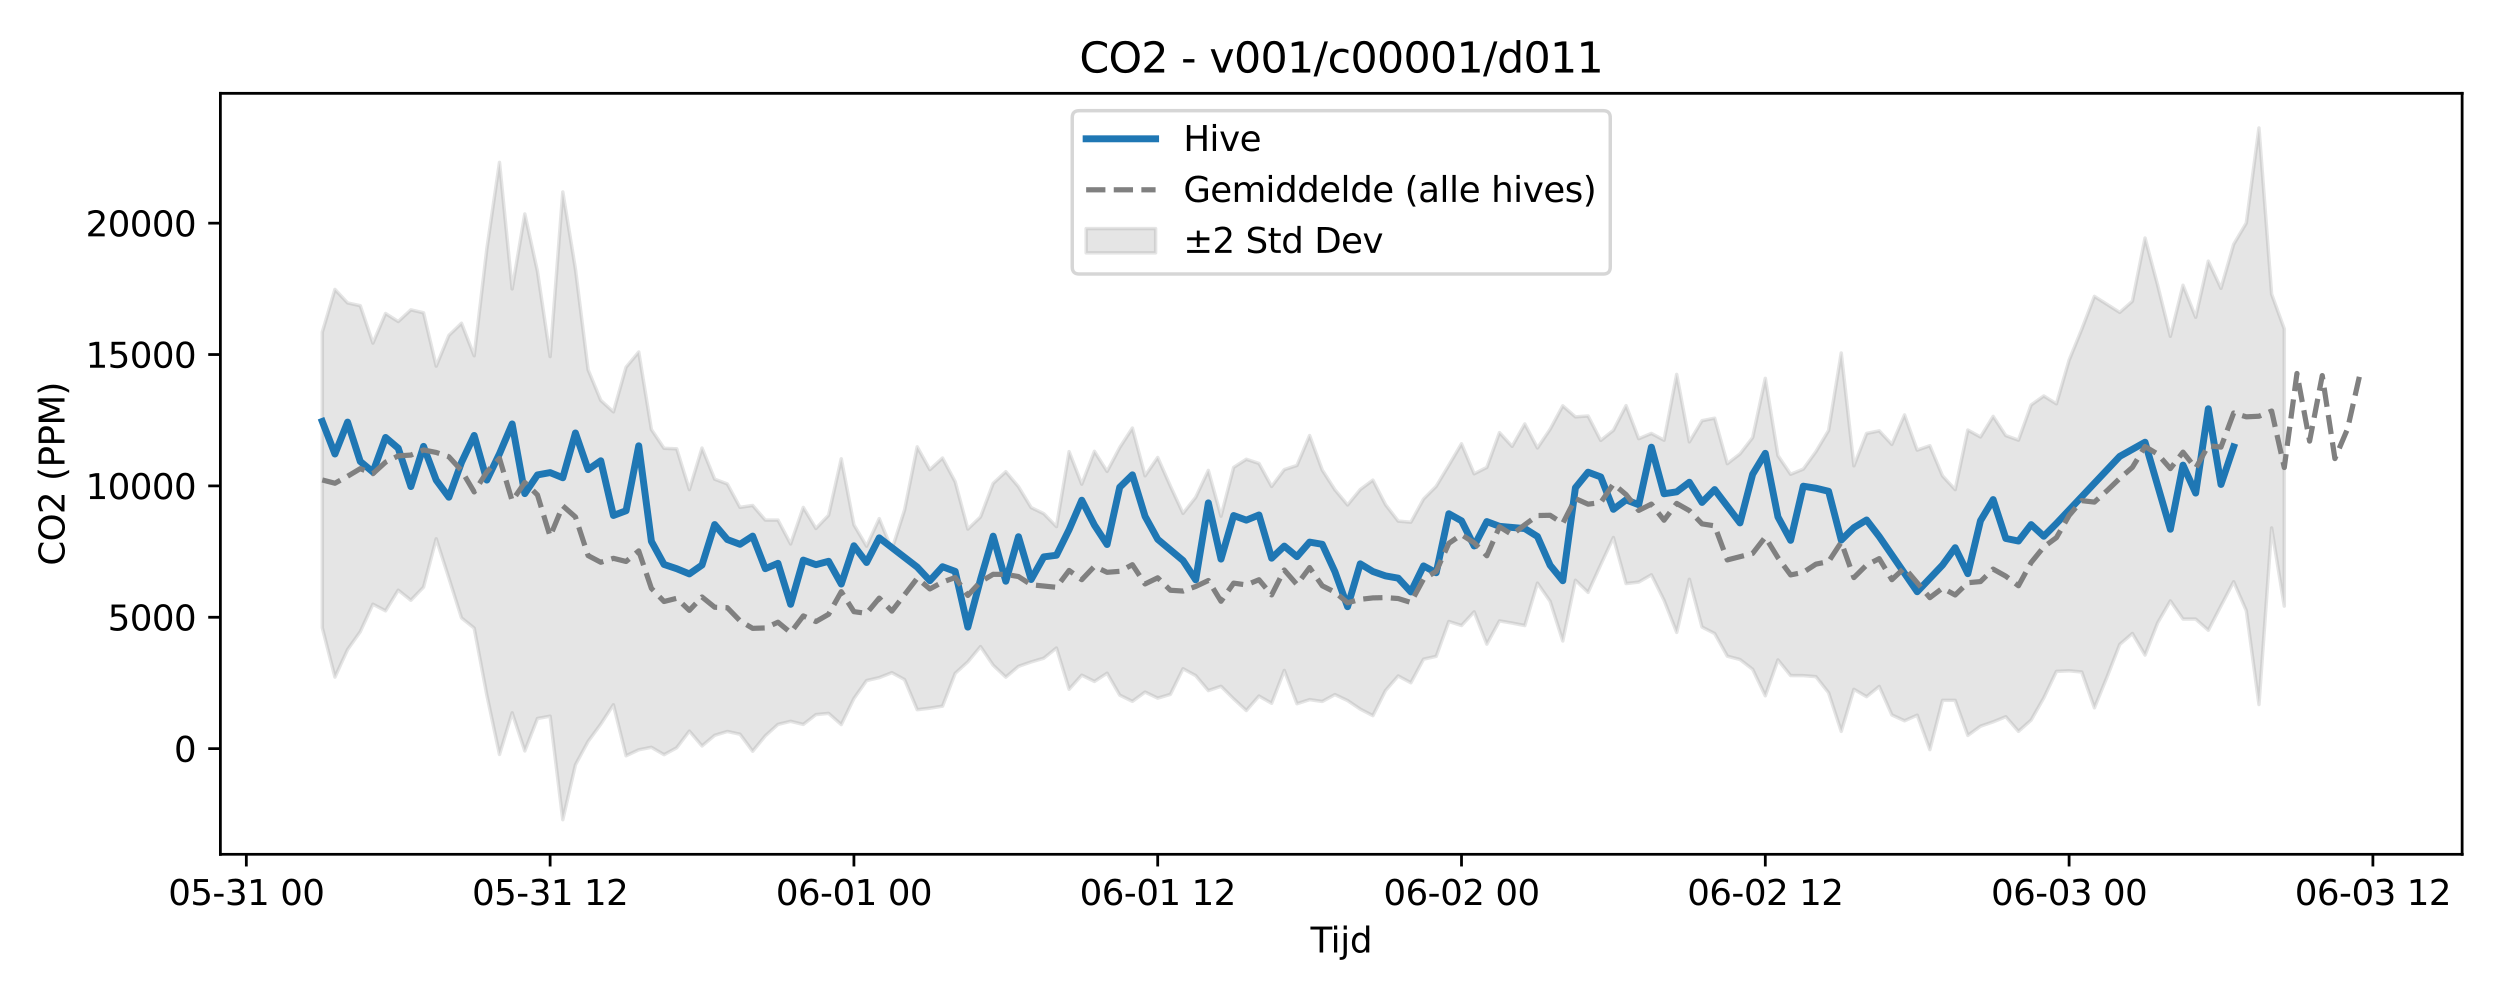 <?xml version="1.0" encoding="utf-8" standalone="no"?>
<!DOCTYPE svg PUBLIC "-//W3C//DTD SVG 1.1//EN"
  "http://www.w3.org/Graphics/SVG/1.1/DTD/svg11.dtd">
<svg xmlns:xlink="http://www.w3.org/1999/xlink" width="720pt" height="288pt" viewBox="0 0 720 288" xmlns="http://www.w3.org/2000/svg" version="1.1">
 <defs>
  <style type="text/css">*{stroke-linejoin: round; stroke-linecap: butt}</style>
 </defs>
 <g id="figure_1">
  <g id="patch_1">
   <path d="M 0 288 
L 720 288 
L 720 0 
L 0 0 
z
" style="fill: #ffffff"/>
  </g>
  <g id="axes_1">
   <g id="patch_2">
    <path d="M 63.47 246.04 
L 709.093 246.04 
L 709.093 26.88 
L 63.47 26.88 
z
" style="fill: #ffffff"/>
   </g>
   <g id="FillBetweenPolyCollection_1">
    <defs>
     <path id="m79afec4168" d="M 92.816 -192.334 
L 92.816 -107.218 
L 96.462 -92.999 
L 100.108 -100.93 
L 103.753 -106.068 
L 107.399 -113.983 
L 111.044 -112.081 
L 114.69 -118.024 
L 118.335 -115.116 
L 121.981 -118.91 
L 125.626 -132.828 
L 129.272 -121.535 
L 132.917 -110.04 
L 136.563 -107.109 
L 140.208 -87.831 
L 143.854 -70.716 
L 147.499 -82.703 
L 151.145 -71.73 
L 154.79 -81.074 
L 158.436 -81.742 
L 162.082 -51.922 
L 165.727 -67.733 
L 169.373 -74.469 
L 173.018 -79.429 
L 176.664 -85.029 
L 180.309 -70.336 
L 183.955 -72.056 
L 187.6 -72.777 
L 191.246 -70.648 
L 194.891 -72.639 
L 198.537 -77.445 
L 202.182 -73.166 
L 205.828 -76.229 
L 209.473 -77.336 
L 213.119 -76.548 
L 216.764 -71.635 
L 220.41 -76.071 
L 224.055 -79.373 
L 227.701 -80.26 
L 231.347 -79.361 
L 234.992 -82.195 
L 238.638 -82.548 
L 242.283 -79.318 
L 245.929 -86.837 
L 249.574 -91.991 
L 253.22 -92.841 
L 256.865 -94.273 
L 260.511 -92.276 
L 264.156 -83.607 
L 267.802 -84.044 
L 271.447 -84.626 
L 275.093 -94.073 
L 278.738 -97.395 
L 282.384 -101.786 
L 286.029 -96.42 
L 289.675 -92.979 
L 293.32 -96.091 
L 296.966 -97.359 
L 300.612 -98.433 
L 304.257 -101.38 
L 307.903 -89.488 
L 311.548 -93.555 
L 315.194 -91.738 
L 318.839 -94.11 
L 322.485 -87.797 
L 326.13 -86.005 
L 329.776 -88.677 
L 333.421 -86.933 
L 337.067 -88.013 
L 340.712 -95.404 
L 344.358 -93.421 
L 348.003 -89.098 
L 351.649 -90.344 
L 355.294 -86.725 
L 358.94 -83.364 
L 362.586 -87.537 
L 366.231 -85.447 
L 369.877 -94.92 
L 373.522 -85.321 
L 377.168 -86.506 
L 380.813 -85.976 
L 384.459 -87.96 
L 388.104 -86.234 
L 391.75 -83.777 
L 395.395 -81.884 
L 399.041 -89.145 
L 402.686 -93.325 
L 406.332 -91.366 
L 409.977 -98.157 
L 413.623 -98.972 
L 417.268 -109.017 
L 420.914 -107.85 
L 424.559 -111.786 
L 428.205 -102.489 
L 431.851 -109.174 
L 435.496 -108.556 
L 439.142 -107.835 
L 442.787 -120.066 
L 446.433 -114.826 
L 450.078 -103.393 
L 453.724 -120.889 
L 457.369 -117.392 
L 461.015 -125.376 
L 464.66 -133.193 
L 468.306 -119.928 
L 471.951 -120.35 
L 475.597 -122.462 
L 479.242 -115.132 
L 482.888 -105.861 
L 486.533 -121.169 
L 490.179 -107.42 
L 493.824 -105.54 
L 497.47 -99.018 
L 501.116 -98.055 
L 504.761 -95.245 
L 508.407 -87.605 
L 512.052 -97.953 
L 515.698 -93.44 
L 519.343 -93.421 
L 522.989 -93.122 
L 526.634 -88.488 
L 530.28 -77.358 
L 533.925 -89.47 
L 537.571 -87.352 
L 541.216 -90.309 
L 544.862 -82.092 
L 548.507 -80.414 
L 552.153 -82.03 
L 555.798 -72.102 
L 559.444 -86.307 
L 563.09 -86.299 
L 566.735 -76.195 
L 570.381 -78.857 
L 574.026 -80.107 
L 577.672 -81.58 
L 581.317 -77.365 
L 584.963 -80.611 
L 588.608 -87.001 
L 592.254 -94.646 
L 595.899 -94.805 
L 599.545 -94.461 
L 603.19 -84.148 
L 606.836 -93.049 
L 610.481 -102.406 
L 614.127 -105.554 
L 617.772 -99.339 
L 621.418 -108.647 
L 625.063 -114.944 
L 628.709 -109.717 
L 632.355 -109.701 
L 636 -106.486 
L 639.646 -113.509 
L 643.291 -120.467 
L 646.937 -112.123 
L 650.582 -85.09 
L 654.228 -135.96 
L 657.873 -113.43 
L 657.873 -193.274 
L 657.873 -193.274 
L 654.228 -203.283 
L 650.582 -251.158 
L 646.937 -223.783 
L 643.291 -217.632 
L 639.646 -204.954 
L 636 -212.796 
L 632.355 -196.634 
L 628.709 -205.849 
L 625.063 -191.139 
L 621.418 -205.794 
L 617.772 -219.456 
L 614.127 -201.245 
L 610.481 -198.026 
L 606.836 -200.348 
L 603.19 -202.646 
L 599.545 -193.17 
L 595.899 -184.276 
L 592.254 -171.699 
L 588.608 -173.959 
L 584.963 -171.374 
L 581.317 -161.24 
L 577.672 -162.551 
L 574.026 -168.086 
L 570.381 -162.151 
L 566.735 -164.158 
L 563.09 -146.991 
L 559.444 -150.946 
L 555.798 -159.631 
L 552.153 -158.373 
L 548.507 -168.513 
L 544.862 -160.006 
L 541.216 -163.922 
L 537.571 -163.172 
L 533.925 -153.846 
L 530.28 -186.346 
L 526.634 -164.031 
L 522.989 -157.938 
L 519.343 -152.9 
L 515.698 -151.408 
L 512.052 -156.799 
L 508.407 -179.041 
L 504.761 -161.976 
L 501.116 -157.279 
L 497.47 -154.464 
L 493.824 -167.563 
L 490.179 -166.839 
L 486.533 -160.733 
L 482.888 -180.174 
L 479.242 -161.219 
L 475.597 -163.178 
L 471.951 -161.654 
L 468.306 -171.181 
L 464.66 -164.075 
L 461.015 -161.155 
L 457.369 -168.195 
L 453.724 -167.945 
L 450.078 -171.131 
L 446.433 -164.379 
L 442.787 -158.983 
L 439.142 -165.91 
L 435.496 -159.454 
L 431.851 -163.404 
L 428.205 -153.392 
L 424.559 -151.549 
L 420.914 -160.196 
L 417.268 -154.026 
L 413.623 -147.939 
L 409.977 -144.274 
L 406.332 -137.608 
L 402.686 -137.926 
L 399.041 -142.636 
L 395.395 -149.73 
L 391.75 -147.003 
L 388.104 -142.576 
L 384.459 -146.947 
L 380.813 -152.623 
L 377.168 -162.563 
L 373.522 -153.957 
L 369.877 -152.752 
L 366.231 -147.889 
L 362.586 -154.532 
L 358.94 -155.737 
L 355.294 -153.392 
L 351.649 -139.332 
L 348.003 -152.533 
L 344.358 -144.771 
L 340.712 -140.146 
L 337.067 -148.004 
L 333.421 -156.251 
L 329.776 -150.974 
L 326.13 -164.724 
L 322.485 -159.118 
L 318.839 -152.24 
L 315.194 -158.027 
L 311.548 -148.551 
L 307.903 -157.935 
L 304.257 -136.334 
L 300.612 -140.063 
L 296.966 -141.828 
L 293.32 -147.827 
L 289.675 -152.156 
L 286.029 -148.786 
L 282.384 -139.118 
L 278.738 -135.622 
L 275.093 -149.255 
L 271.447 -156.091 
L 267.802 -152.732 
L 264.156 -159.307 
L 260.511 -141.108 
L 256.865 -129.724 
L 253.22 -138.644 
L 249.574 -130.696 
L 245.929 -136.853 
L 242.283 -155.878 
L 238.638 -139.625 
L 234.992 -135.793 
L 231.347 -141.867 
L 227.701 -131.335 
L 224.055 -138.227 
L 220.41 -138.229 
L 216.764 -142.435 
L 213.119 -141.885 
L 209.473 -148.625 
L 205.828 -149.999 
L 202.182 -158.967 
L 198.537 -146.978 
L 194.891 -158.742 
L 191.246 -158.889 
L 187.6 -164.319 
L 183.955 -186.631 
L 180.309 -182.254 
L 176.664 -169.377 
L 173.018 -172.701 
L 169.373 -181.514 
L 165.727 -210.503 
L 162.082 -232.726 
L 158.436 -185.298 
L 154.79 -209.833 
L 151.145 -226.383 
L 147.499 -204.786 
L 143.854 -241.239 
L 140.208 -216.308 
L 136.563 -185.545 
L 132.917 -194.915 
L 129.272 -191.394 
L 125.626 -182.563 
L 121.981 -197.925 
L 118.335 -198.766 
L 114.69 -195.398 
L 111.044 -197.717 
L 107.399 -189.188 
L 103.753 -199.971 
L 100.108 -200.753 
L 96.462 -204.653 
L 92.816 -192.334 
z
" style="stroke: #808080; stroke-opacity: 0.2"/>
    </defs>
    <g clip-path="url(#pc70d6a88c8)">
     <use xlink:href="#m79afec4168" x="0" y="288" style="fill: #808080; fill-opacity: 0.2; stroke: #808080; stroke-opacity: 0.2"/>
    </g>
   </g>
   <g id="matplotlib.axis_1">
    <g id="xtick_1">
     <g id="line2d_1">
      <defs>
       <path id="md85557f4d9" d="M 0 0 
L 0 3.5 
" style="stroke: #000000; stroke-width: 0.8"/>
      </defs>
      <g>
       <use xlink:href="#md85557f4d9" x="70.943" y="246.04" style="stroke: #000000; stroke-width: 0.8"/>
      </g>
     </g>
     <g id="text_1">
      <!-- 05-31 00 -->
      <g transform="translate(48.463 260.638) scale(0.1 -0.1)">
       <defs>
        <path id="DejaVuSans-30" d="M 2034 4250 
Q 1547 4250 1301 3770 
Q 1056 3291 1056 2328 
Q 1056 1369 1301 889 
Q 1547 409 2034 409 
Q 2525 409 2770 889 
Q 3016 1369 3016 2328 
Q 3016 3291 2770 3770 
Q 2525 4250 2034 4250 
z
M 2034 4750 
Q 2819 4750 3233 4129 
Q 3647 3509 3647 2328 
Q 3647 1150 3233 529 
Q 2819 -91 2034 -91 
Q 1250 -91 836 529 
Q 422 1150 422 2328 
Q 422 3509 836 4129 
Q 1250 4750 2034 4750 
z
" transform="scale(0.016)"/>
        <path id="DejaVuSans-35" d="M 691 4666 
L 3169 4666 
L 3169 4134 
L 1269 4134 
L 1269 2991 
Q 1406 3038 1543 3061 
Q 1681 3084 1819 3084 
Q 2600 3084 3056 2656 
Q 3513 2228 3513 1497 
Q 3513 744 3044 326 
Q 2575 -91 1722 -91 
Q 1428 -91 1123 -41 
Q 819 9 494 109 
L 494 744 
Q 775 591 1075 516 
Q 1375 441 1709 441 
Q 2250 441 2565 725 
Q 2881 1009 2881 1497 
Q 2881 1984 2565 2268 
Q 2250 2553 1709 2553 
Q 1456 2553 1204 2497 
Q 953 2441 691 2322 
L 691 4666 
z
" transform="scale(0.016)"/>
        <path id="DejaVuSans-2d" d="M 313 2009 
L 1997 2009 
L 1997 1497 
L 313 1497 
L 313 2009 
z
" transform="scale(0.016)"/>
        <path id="DejaVuSans-33" d="M 2597 2516 
Q 3050 2419 3304 2112 
Q 3559 1806 3559 1356 
Q 3559 666 3084 287 
Q 2609 -91 1734 -91 
Q 1441 -91 1130 -33 
Q 819 25 488 141 
L 488 750 
Q 750 597 1062 519 
Q 1375 441 1716 441 
Q 2309 441 2620 675 
Q 2931 909 2931 1356 
Q 2931 1769 2642 2001 
Q 2353 2234 1838 2234 
L 1294 2234 
L 1294 2753 
L 1863 2753 
Q 2328 2753 2575 2939 
Q 2822 3125 2822 3475 
Q 2822 3834 2567 4026 
Q 2313 4219 1838 4219 
Q 1578 4219 1281 4162 
Q 984 4106 628 3988 
L 628 4550 
Q 988 4650 1302 4700 
Q 1616 4750 1894 4750 
Q 2613 4750 3031 4423 
Q 3450 4097 3450 3541 
Q 3450 3153 3228 2886 
Q 3006 2619 2597 2516 
z
" transform="scale(0.016)"/>
        <path id="DejaVuSans-31" d="M 794 531 
L 1825 531 
L 1825 4091 
L 703 3866 
L 703 4441 
L 1819 4666 
L 2450 4666 
L 2450 531 
L 3481 531 
L 3481 0 
L 794 0 
L 794 531 
z
" transform="scale(0.016)"/>
        <path id="DejaVuSans-20" transform="scale(0.016)"/>
       </defs>
       <use xlink:href="#DejaVuSans-30"/>
       <use xlink:href="#DejaVuSans-35" transform="translate(63.623 0)"/>
       <use xlink:href="#DejaVuSans-2d" transform="translate(127.246 0)"/>
       <use xlink:href="#DejaVuSans-33" transform="translate(163.33 0)"/>
       <use xlink:href="#DejaVuSans-31" transform="translate(226.953 0)"/>
       <use xlink:href="#DejaVuSans-20" transform="translate(290.576 0)"/>
       <use xlink:href="#DejaVuSans-30" transform="translate(322.363 0)"/>
       <use xlink:href="#DejaVuSans-30" transform="translate(385.986 0)"/>
      </g>
     </g>
    </g>
    <g id="xtick_2">
     <g id="line2d_2">
      <g>
       <use xlink:href="#md85557f4d9" x="158.436" y="246.04" style="stroke: #000000; stroke-width: 0.8"/>
      </g>
     </g>
     <g id="text_2">
      <!-- 05-31 12 -->
      <g transform="translate(135.956 260.638) scale(0.1 -0.1)">
       <defs>
        <path id="DejaVuSans-32" d="M 1228 531 
L 3431 531 
L 3431 0 
L 469 0 
L 469 531 
Q 828 903 1448 1529 
Q 2069 2156 2228 2338 
Q 2531 2678 2651 2914 
Q 2772 3150 2772 3378 
Q 2772 3750 2511 3984 
Q 2250 4219 1831 4219 
Q 1534 4219 1204 4116 
Q 875 4013 500 3803 
L 500 4441 
Q 881 4594 1212 4672 
Q 1544 4750 1819 4750 
Q 2544 4750 2975 4387 
Q 3406 4025 3406 3419 
Q 3406 3131 3298 2873 
Q 3191 2616 2906 2266 
Q 2828 2175 2409 1742 
Q 1991 1309 1228 531 
z
" transform="scale(0.016)"/>
       </defs>
       <use xlink:href="#DejaVuSans-30"/>
       <use xlink:href="#DejaVuSans-35" transform="translate(63.623 0)"/>
       <use xlink:href="#DejaVuSans-2d" transform="translate(127.246 0)"/>
       <use xlink:href="#DejaVuSans-33" transform="translate(163.33 0)"/>
       <use xlink:href="#DejaVuSans-31" transform="translate(226.953 0)"/>
       <use xlink:href="#DejaVuSans-20" transform="translate(290.576 0)"/>
       <use xlink:href="#DejaVuSans-31" transform="translate(322.363 0)"/>
       <use xlink:href="#DejaVuSans-32" transform="translate(385.986 0)"/>
      </g>
     </g>
    </g>
    <g id="xtick_3">
     <g id="line2d_3">
      <g>
       <use xlink:href="#md85557f4d9" x="245.929" y="246.04" style="stroke: #000000; stroke-width: 0.8"/>
      </g>
     </g>
     <g id="text_3">
      <!-- 06-01 00 -->
      <g transform="translate(223.448 260.638) scale(0.1 -0.1)">
       <defs>
        <path id="DejaVuSans-36" d="M 2113 2584 
Q 1688 2584 1439 2293 
Q 1191 2003 1191 1497 
Q 1191 994 1439 701 
Q 1688 409 2113 409 
Q 2538 409 2786 701 
Q 3034 994 3034 1497 
Q 3034 2003 2786 2293 
Q 2538 2584 2113 2584 
z
M 3366 4563 
L 3366 3988 
Q 3128 4100 2886 4159 
Q 2644 4219 2406 4219 
Q 1781 4219 1451 3797 
Q 1122 3375 1075 2522 
Q 1259 2794 1537 2939 
Q 1816 3084 2150 3084 
Q 2853 3084 3261 2657 
Q 3669 2231 3669 1497 
Q 3669 778 3244 343 
Q 2819 -91 2113 -91 
Q 1303 -91 875 529 
Q 447 1150 447 2328 
Q 447 3434 972 4092 
Q 1497 4750 2381 4750 
Q 2619 4750 2861 4703 
Q 3103 4656 3366 4563 
z
" transform="scale(0.016)"/>
       </defs>
       <use xlink:href="#DejaVuSans-30"/>
       <use xlink:href="#DejaVuSans-36" transform="translate(63.623 0)"/>
       <use xlink:href="#DejaVuSans-2d" transform="translate(127.246 0)"/>
       <use xlink:href="#DejaVuSans-30" transform="translate(163.33 0)"/>
       <use xlink:href="#DejaVuSans-31" transform="translate(226.953 0)"/>
       <use xlink:href="#DejaVuSans-20" transform="translate(290.576 0)"/>
       <use xlink:href="#DejaVuSans-30" transform="translate(322.363 0)"/>
       <use xlink:href="#DejaVuSans-30" transform="translate(385.986 0)"/>
      </g>
     </g>
    </g>
    <g id="xtick_4">
     <g id="line2d_4">
      <g>
       <use xlink:href="#md85557f4d9" x="333.421" y="246.04" style="stroke: #000000; stroke-width: 0.8"/>
      </g>
     </g>
     <g id="text_4">
      <!-- 06-01 12 -->
      <g transform="translate(310.941 260.638) scale(0.1 -0.1)">
       <use xlink:href="#DejaVuSans-30"/>
       <use xlink:href="#DejaVuSans-36" transform="translate(63.623 0)"/>
       <use xlink:href="#DejaVuSans-2d" transform="translate(127.246 0)"/>
       <use xlink:href="#DejaVuSans-30" transform="translate(163.33 0)"/>
       <use xlink:href="#DejaVuSans-31" transform="translate(226.953 0)"/>
       <use xlink:href="#DejaVuSans-20" transform="translate(290.576 0)"/>
       <use xlink:href="#DejaVuSans-31" transform="translate(322.363 0)"/>
       <use xlink:href="#DejaVuSans-32" transform="translate(385.986 0)"/>
      </g>
     </g>
    </g>
    <g id="xtick_5">
     <g id="line2d_5">
      <g>
       <use xlink:href="#md85557f4d9" x="420.914" y="246.04" style="stroke: #000000; stroke-width: 0.8"/>
      </g>
     </g>
     <g id="text_5">
      <!-- 06-02 00 -->
      <g transform="translate(398.433 260.638) scale(0.1 -0.1)">
       <use xlink:href="#DejaVuSans-30"/>
       <use xlink:href="#DejaVuSans-36" transform="translate(63.623 0)"/>
       <use xlink:href="#DejaVuSans-2d" transform="translate(127.246 0)"/>
       <use xlink:href="#DejaVuSans-30" transform="translate(163.33 0)"/>
       <use xlink:href="#DejaVuSans-32" transform="translate(226.953 0)"/>
       <use xlink:href="#DejaVuSans-20" transform="translate(290.576 0)"/>
       <use xlink:href="#DejaVuSans-30" transform="translate(322.363 0)"/>
       <use xlink:href="#DejaVuSans-30" transform="translate(385.986 0)"/>
      </g>
     </g>
    </g>
    <g id="xtick_6">
     <g id="line2d_6">
      <g>
       <use xlink:href="#md85557f4d9" x="508.407" y="246.04" style="stroke: #000000; stroke-width: 0.8"/>
      </g>
     </g>
     <g id="text_6">
      <!-- 06-02 12 -->
      <g transform="translate(485.926 260.638) scale(0.1 -0.1)">
       <use xlink:href="#DejaVuSans-30"/>
       <use xlink:href="#DejaVuSans-36" transform="translate(63.623 0)"/>
       <use xlink:href="#DejaVuSans-2d" transform="translate(127.246 0)"/>
       <use xlink:href="#DejaVuSans-30" transform="translate(163.33 0)"/>
       <use xlink:href="#DejaVuSans-32" transform="translate(226.953 0)"/>
       <use xlink:href="#DejaVuSans-20" transform="translate(290.576 0)"/>
       <use xlink:href="#DejaVuSans-31" transform="translate(322.363 0)"/>
       <use xlink:href="#DejaVuSans-32" transform="translate(385.986 0)"/>
      </g>
     </g>
    </g>
    <g id="xtick_7">
     <g id="line2d_7">
      <g>
       <use xlink:href="#md85557f4d9" x="595.899" y="246.04" style="stroke: #000000; stroke-width: 0.8"/>
      </g>
     </g>
     <g id="text_7">
      <!-- 06-03 00 -->
      <g transform="translate(573.419 260.638) scale(0.1 -0.1)">
       <use xlink:href="#DejaVuSans-30"/>
       <use xlink:href="#DejaVuSans-36" transform="translate(63.623 0)"/>
       <use xlink:href="#DejaVuSans-2d" transform="translate(127.246 0)"/>
       <use xlink:href="#DejaVuSans-30" transform="translate(163.33 0)"/>
       <use xlink:href="#DejaVuSans-33" transform="translate(226.953 0)"/>
       <use xlink:href="#DejaVuSans-20" transform="translate(290.576 0)"/>
       <use xlink:href="#DejaVuSans-30" transform="translate(322.363 0)"/>
       <use xlink:href="#DejaVuSans-30" transform="translate(385.986 0)"/>
      </g>
     </g>
    </g>
    <g id="xtick_8">
     <g id="line2d_8">
      <g>
       <use xlink:href="#md85557f4d9" x="683.392" y="246.04" style="stroke: #000000; stroke-width: 0.8"/>
      </g>
     </g>
     <g id="text_8">
      <!-- 06-03 12 -->
      <g transform="translate(660.911 260.638) scale(0.1 -0.1)">
       <use xlink:href="#DejaVuSans-30"/>
       <use xlink:href="#DejaVuSans-36" transform="translate(63.623 0)"/>
       <use xlink:href="#DejaVuSans-2d" transform="translate(127.246 0)"/>
       <use xlink:href="#DejaVuSans-30" transform="translate(163.33 0)"/>
       <use xlink:href="#DejaVuSans-33" transform="translate(226.953 0)"/>
       <use xlink:href="#DejaVuSans-20" transform="translate(290.576 0)"/>
       <use xlink:href="#DejaVuSans-31" transform="translate(322.363 0)"/>
       <use xlink:href="#DejaVuSans-32" transform="translate(385.986 0)"/>
      </g>
     </g>
    </g>
    <g id="text_9">
     <!-- Tijd -->
     <g transform="translate(377.431 274.317) scale(0.1 -0.1)">
      <defs>
       <path id="DejaVuSans-54" d="M -19 4666 
L 3928 4666 
L 3928 4134 
L 2272 4134 
L 2272 0 
L 1638 0 
L 1638 4134 
L -19 4134 
L -19 4666 
z
" transform="scale(0.016)"/>
       <path id="DejaVuSans-69" d="M 603 3500 
L 1178 3500 
L 1178 0 
L 603 0 
L 603 3500 
z
M 603 4863 
L 1178 4863 
L 1178 4134 
L 603 4134 
L 603 4863 
z
" transform="scale(0.016)"/>
       <path id="DejaVuSans-6a" d="M 603 3500 
L 1178 3500 
L 1178 -63 
Q 1178 -731 923 -1031 
Q 669 -1331 103 -1331 
L -116 -1331 
L -116 -844 
L 38 -844 
Q 366 -844 484 -692 
Q 603 -541 603 -63 
L 603 3500 
z
M 603 4863 
L 1178 4863 
L 1178 4134 
L 603 4134 
L 603 4863 
z
" transform="scale(0.016)"/>
       <path id="DejaVuSans-64" d="M 2906 2969 
L 2906 4863 
L 3481 4863 
L 3481 0 
L 2906 0 
L 2906 525 
Q 2725 213 2448 61 
Q 2172 -91 1784 -91 
Q 1150 -91 751 415 
Q 353 922 353 1747 
Q 353 2572 751 3078 
Q 1150 3584 1784 3584 
Q 2172 3584 2448 3432 
Q 2725 3281 2906 2969 
z
M 947 1747 
Q 947 1113 1208 752 
Q 1469 391 1925 391 
Q 2381 391 2643 752 
Q 2906 1113 2906 1747 
Q 2906 2381 2643 2742 
Q 2381 3103 1925 3103 
Q 1469 3103 1208 2742 
Q 947 2381 947 1747 
z
" transform="scale(0.016)"/>
      </defs>
      <use xlink:href="#DejaVuSans-54"/>
      <use xlink:href="#DejaVuSans-69" transform="translate(57.959 0)"/>
      <use xlink:href="#DejaVuSans-6a" transform="translate(85.742 0)"/>
      <use xlink:href="#DejaVuSans-64" transform="translate(113.525 0)"/>
     </g>
    </g>
   </g>
   <g id="matplotlib.axis_2">
    <g id="ytick_1">
     <g id="line2d_9">
      <defs>
       <path id="m2e24e3c9e8" d="M 0 0 
L -3.5 0 
" style="stroke: #000000; stroke-width: 0.8"/>
      </defs>
      <g>
       <use xlink:href="#m2e24e3c9e8" x="63.47" y="215.604" style="stroke: #000000; stroke-width: 0.8"/>
      </g>
     </g>
     <g id="text_10">
      <!-- 0 -->
      <g transform="translate(50.108 219.404) scale(0.1 -0.1)">
       <use xlink:href="#DejaVuSans-30"/>
      </g>
     </g>
    </g>
    <g id="ytick_2">
     <g id="line2d_10">
      <g>
       <use xlink:href="#m2e24e3c9e8" x="63.47" y="177.771" style="stroke: #000000; stroke-width: 0.8"/>
      </g>
     </g>
     <g id="text_11">
      <!-- 5000 -->
      <g transform="translate(31.02 181.57) scale(0.1 -0.1)">
       <use xlink:href="#DejaVuSans-35"/>
       <use xlink:href="#DejaVuSans-30" transform="translate(63.623 0)"/>
       <use xlink:href="#DejaVuSans-30" transform="translate(127.246 0)"/>
       <use xlink:href="#DejaVuSans-30" transform="translate(190.869 0)"/>
      </g>
     </g>
    </g>
    <g id="ytick_3">
     <g id="line2d_11">
      <g>
       <use xlink:href="#m2e24e3c9e8" x="63.47" y="139.937" style="stroke: #000000; stroke-width: 0.8"/>
      </g>
     </g>
     <g id="text_12">
      <!-- 10000 -->
      <g transform="translate(24.657 143.736) scale(0.1 -0.1)">
       <use xlink:href="#DejaVuSans-31"/>
       <use xlink:href="#DejaVuSans-30" transform="translate(63.623 0)"/>
       <use xlink:href="#DejaVuSans-30" transform="translate(127.246 0)"/>
       <use xlink:href="#DejaVuSans-30" transform="translate(190.869 0)"/>
       <use xlink:href="#DejaVuSans-30" transform="translate(254.492 0)"/>
      </g>
     </g>
    </g>
    <g id="ytick_4">
     <g id="line2d_12">
      <g>
       <use xlink:href="#m2e24e3c9e8" x="63.47" y="102.104" style="stroke: #000000; stroke-width: 0.8"/>
      </g>
     </g>
     <g id="text_13">
      <!-- 15000 -->
      <g transform="translate(24.657 105.903) scale(0.1 -0.1)">
       <use xlink:href="#DejaVuSans-31"/>
       <use xlink:href="#DejaVuSans-35" transform="translate(63.623 0)"/>
       <use xlink:href="#DejaVuSans-30" transform="translate(127.246 0)"/>
       <use xlink:href="#DejaVuSans-30" transform="translate(190.869 0)"/>
       <use xlink:href="#DejaVuSans-30" transform="translate(254.492 0)"/>
      </g>
     </g>
    </g>
    <g id="ytick_5">
     <g id="line2d_13">
      <g>
       <use xlink:href="#m2e24e3c9e8" x="63.47" y="64.27" style="stroke: #000000; stroke-width: 0.8"/>
      </g>
     </g>
     <g id="text_14">
      <!-- 20000 -->
      <g transform="translate(24.657 68.069) scale(0.1 -0.1)">
       <use xlink:href="#DejaVuSans-32"/>
       <use xlink:href="#DejaVuSans-30" transform="translate(63.623 0)"/>
       <use xlink:href="#DejaVuSans-30" transform="translate(127.246 0)"/>
       <use xlink:href="#DejaVuSans-30" transform="translate(190.869 0)"/>
       <use xlink:href="#DejaVuSans-30" transform="translate(254.492 0)"/>
      </g>
     </g>
    </g>
    <g id="text_15">
     <!-- CO2 (PPM) -->
     <g transform="translate(18.578 162.903) rotate(-90) scale(0.1 -0.1)">
      <defs>
       <path id="DejaVuSans-43" d="M 4122 4306 
L 4122 3641 
Q 3803 3938 3442 4084 
Q 3081 4231 2675 4231 
Q 1875 4231 1450 3742 
Q 1025 3253 1025 2328 
Q 1025 1406 1450 917 
Q 1875 428 2675 428 
Q 3081 428 3442 575 
Q 3803 722 4122 1019 
L 4122 359 
Q 3791 134 3420 21 
Q 3050 -91 2638 -91 
Q 1578 -91 968 557 
Q 359 1206 359 2328 
Q 359 3453 968 4101 
Q 1578 4750 2638 4750 
Q 3056 4750 3426 4639 
Q 3797 4528 4122 4306 
z
" transform="scale(0.016)"/>
       <path id="DejaVuSans-4f" d="M 2522 4238 
Q 1834 4238 1429 3725 
Q 1025 3213 1025 2328 
Q 1025 1447 1429 934 
Q 1834 422 2522 422 
Q 3209 422 3611 934 
Q 4013 1447 4013 2328 
Q 4013 3213 3611 3725 
Q 3209 4238 2522 4238 
z
M 2522 4750 
Q 3503 4750 4090 4092 
Q 4678 3434 4678 2328 
Q 4678 1225 4090 567 
Q 3503 -91 2522 -91 
Q 1538 -91 948 565 
Q 359 1222 359 2328 
Q 359 3434 948 4092 
Q 1538 4750 2522 4750 
z
" transform="scale(0.016)"/>
       <path id="DejaVuSans-28" d="M 1984 4856 
Q 1566 4138 1362 3434 
Q 1159 2731 1159 2009 
Q 1159 1288 1364 580 
Q 1569 -128 1984 -844 
L 1484 -844 
Q 1016 -109 783 600 
Q 550 1309 550 2009 
Q 550 2706 781 3412 
Q 1013 4119 1484 4856 
L 1984 4856 
z
" transform="scale(0.016)"/>
       <path id="DejaVuSans-50" d="M 1259 4147 
L 1259 2394 
L 2053 2394 
Q 2494 2394 2734 2622 
Q 2975 2850 2975 3272 
Q 2975 3691 2734 3919 
Q 2494 4147 2053 4147 
L 1259 4147 
z
M 628 4666 
L 2053 4666 
Q 2838 4666 3239 4311 
Q 3641 3956 3641 3272 
Q 3641 2581 3239 2228 
Q 2838 1875 2053 1875 
L 1259 1875 
L 1259 0 
L 628 0 
L 628 4666 
z
" transform="scale(0.016)"/>
       <path id="DejaVuSans-4d" d="M 628 4666 
L 1569 4666 
L 2759 1491 
L 3956 4666 
L 4897 4666 
L 4897 0 
L 4281 0 
L 4281 4097 
L 3078 897 
L 2444 897 
L 1241 4097 
L 1241 0 
L 628 0 
L 628 4666 
z
" transform="scale(0.016)"/>
       <path id="DejaVuSans-29" d="M 513 4856 
L 1013 4856 
Q 1481 4119 1714 3412 
Q 1947 2706 1947 2009 
Q 1947 1309 1714 600 
Q 1481 -109 1013 -844 
L 513 -844 
Q 928 -128 1133 580 
Q 1338 1288 1338 2009 
Q 1338 2731 1133 3434 
Q 928 4138 513 4856 
z
" transform="scale(0.016)"/>
      </defs>
      <use xlink:href="#DejaVuSans-43"/>
      <use xlink:href="#DejaVuSans-4f" transform="translate(69.824 0)"/>
      <use xlink:href="#DejaVuSans-32" transform="translate(148.535 0)"/>
      <use xlink:href="#DejaVuSans-20" transform="translate(212.158 0)"/>
      <use xlink:href="#DejaVuSans-28" transform="translate(243.945 0)"/>
      <use xlink:href="#DejaVuSans-50" transform="translate(282.959 0)"/>
      <use xlink:href="#DejaVuSans-50" transform="translate(343.262 0)"/>
      <use xlink:href="#DejaVuSans-4d" transform="translate(403.564 0)"/>
      <use xlink:href="#DejaVuSans-29" transform="translate(489.844 0)"/>
     </g>
    </g>
   </g>
   <g id="line2d_14">
    <path d="M 92.816 121.376 
L 96.462 130.751 
L 100.108 121.57 
L 103.753 132.895 
L 107.399 135.947 
L 111.044 125.992 
L 114.69 129.089 
L 118.335 140.126 
L 121.981 128.562 
L 125.626 138.27 
L 129.272 143.198 
L 132.917 133.152 
L 136.563 125.414 
L 140.208 138.255 
L 143.854 130.673 
L 147.499 122.1 
L 151.145 142.157 
L 154.79 136.779 
L 158.436 136.108 
L 162.082 137.594 
L 165.727 124.7 
L 169.373 135.251 
L 173.018 132.706 
L 176.664 148.455 
L 180.309 147.091 
L 183.955 128.398 
L 187.6 155.903 
L 191.246 162.562 
L 194.891 163.787 
L 198.537 165.286 
L 202.182 162.732 
L 205.828 151.075 
L 209.473 155.388 
L 213.119 156.758 
L 216.764 154.397 
L 220.41 163.782 
L 224.055 162.234 
L 227.701 174.038 
L 231.347 161.308 
L 234.992 162.627 
L 238.638 161.654 
L 242.283 168.206 
L 245.929 157.182 
L 249.574 161.999 
L 253.22 154.904 
L 264.156 163.326 
L 267.802 167.234 
L 271.447 163.216 
L 275.093 164.555 
L 278.738 180.608 
L 282.384 166.89 
L 286.029 154.42 
L 289.675 167.392 
L 293.32 154.576 
L 296.966 166.897 
L 300.612 160.379 
L 304.257 159.913 
L 307.903 152.524 
L 311.548 144.069 
L 315.194 151.234 
L 318.839 156.815 
L 322.485 140.323 
L 326.13 136.759 
L 329.776 148.703 
L 333.421 155.316 
L 340.712 161.43 
L 344.358 166.988 
L 348.003 144.833 
L 351.649 161.018 
L 355.294 148.476 
L 358.94 149.8 
L 362.586 148.317 
L 366.231 160.758 
L 369.877 157.28 
L 373.522 160.322 
L 377.168 156.13 
L 380.813 156.754 
L 384.459 164.665 
L 388.104 174.729 
L 391.75 162.383 
L 395.395 164.592 
L 399.041 165.861 
L 402.686 166.504 
L 406.332 170.476 
L 409.977 162.983 
L 413.623 164.95 
L 417.268 147.96 
L 420.914 149.998 
L 424.559 157.235 
L 428.205 150.215 
L 431.851 151.582 
L 439.142 152.229 
L 442.787 154.514 
L 446.433 162.789 
L 450.078 167.25 
L 453.724 140.467 
L 457.369 135.995 
L 461.015 137.357 
L 464.66 146.683 
L 468.306 143.963 
L 471.951 145.357 
L 475.597 128.796 
L 479.242 142.207 
L 482.888 141.651 
L 486.533 138.889 
L 490.179 144.7 
L 493.824 141.002 
L 501.116 150.599 
L 504.761 136.585 
L 508.407 130.562 
L 512.052 148.881 
L 515.698 155.615 
L 519.343 140.028 
L 522.989 140.603 
L 526.634 141.488 
L 530.28 155.547 
L 533.925 151.956 
L 537.571 149.759 
L 541.216 154.518 
L 552.153 170.416 
L 559.444 162.736 
L 563.09 157.742 
L 566.735 165.218 
L 570.381 149.963 
L 574.026 143.884 
L 577.672 155.076 
L 581.317 155.817 
L 584.963 151.083 
L 588.608 154.44 
L 592.254 150.768 
L 610.481 131.44 
L 617.772 127.361 
L 625.063 152.422 
L 628.709 133.959 
L 632.355 142.007 
L 636 117.729 
L 639.646 139.517 
L 643.291 128.701 
L 643.291 128.701 
" clip-path="url(#pc70d6a88c8)" style="fill: none; stroke: #1f77b4; stroke-width: 2; stroke-linecap: square"/>
   </g>
   <g id="line2d_15">
    <path d="M 92.816 138.224 
L 96.462 139.174 
L 100.108 137.159 
L 103.753 134.98 
L 107.399 136.414 
L 111.044 133.101 
L 114.69 131.289 
L 118.335 131.059 
L 121.981 129.583 
L 125.626 130.304 
L 129.272 131.535 
L 132.917 135.522 
L 136.563 141.673 
L 140.208 135.93 
L 143.854 132.023 
L 147.499 144.256 
L 151.145 138.944 
L 154.79 142.546 
L 158.436 154.48 
L 162.082 145.676 
L 165.727 148.882 
L 169.373 160.009 
L 173.018 161.935 
L 176.664 160.797 
L 180.309 161.705 
L 183.955 158.656 
L 187.6 169.452 
L 191.246 173.232 
L 194.891 172.31 
L 198.537 175.788 
L 202.182 171.934 
L 205.828 174.886 
L 209.473 175.02 
L 213.119 178.784 
L 216.764 180.965 
L 220.41 180.85 
L 224.055 179.2 
L 227.701 182.203 
L 231.347 177.386 
L 234.992 179.006 
L 238.638 176.914 
L 242.283 170.402 
L 245.929 176.155 
L 249.574 176.657 
L 253.22 172.258 
L 256.865 176.002 
L 264.156 166.543 
L 267.802 169.612 
L 271.447 167.641 
L 275.093 166.336 
L 278.738 171.491 
L 282.384 167.548 
L 286.029 165.397 
L 289.675 165.432 
L 293.32 166.041 
L 296.966 168.407 
L 304.257 169.143 
L 307.903 164.288 
L 311.548 166.947 
L 315.194 163.118 
L 318.839 164.825 
L 322.485 164.543 
L 326.13 162.635 
L 329.776 168.175 
L 333.421 166.408 
L 337.067 169.992 
L 340.712 170.225 
L 344.358 168.904 
L 348.003 167.184 
L 351.649 173.162 
L 355.294 167.941 
L 358.94 168.45 
L 362.586 166.966 
L 366.231 171.332 
L 369.877 164.164 
L 373.522 168.361 
L 377.168 163.465 
L 380.813 168.701 
L 384.459 170.547 
L 388.104 173.595 
L 391.75 172.61 
L 395.395 172.193 
L 399.041 172.109 
L 402.686 172.375 
L 406.332 173.513 
L 409.977 166.785 
L 413.623 164.544 
L 417.268 156.478 
L 420.914 153.977 
L 424.559 156.333 
L 428.205 160.06 
L 431.851 151.711 
L 435.496 153.995 
L 439.142 151.127 
L 442.787 148.475 
L 446.433 148.398 
L 450.078 150.738 
L 453.724 143.583 
L 457.369 145.206 
L 461.015 144.734 
L 464.66 139.366 
L 468.306 142.445 
L 471.951 146.998 
L 475.597 145.18 
L 479.242 149.825 
L 482.888 144.983 
L 486.533 147.049 
L 490.179 150.87 
L 493.824 151.448 
L 497.47 161.259 
L 504.761 159.389 
L 508.407 154.677 
L 512.052 160.624 
L 515.698 165.576 
L 519.343 164.84 
L 522.989 162.47 
L 526.634 161.741 
L 530.28 156.148 
L 533.925 166.342 
L 537.571 162.738 
L 541.216 160.885 
L 544.862 166.951 
L 548.507 163.536 
L 555.798 172.134 
L 559.444 169.373 
L 563.09 171.355 
L 566.735 167.823 
L 570.381 167.496 
L 574.026 163.903 
L 577.672 165.935 
L 581.317 168.698 
L 584.963 162.007 
L 588.608 157.52 
L 592.254 154.828 
L 595.899 148.46 
L 599.545 144.185 
L 603.19 144.603 
L 606.836 141.301 
L 610.481 137.784 
L 614.127 134.601 
L 617.772 128.603 
L 621.418 130.779 
L 625.063 134.959 
L 628.709 130.217 
L 632.355 134.832 
L 636 128.359 
L 639.646 128.768 
L 643.291 118.951 
L 646.937 120.047 
L 650.582 119.876 
L 654.228 118.378 
L 657.873 134.648 
L 661.519 107.562 
L 665.164 127.038 
L 668.81 108.172 
L 672.455 132.07 
L 676.101 123.472 
L 679.746 107.393 
L 679.746 107.393 
" clip-path="url(#pc70d6a88c8)" style="fill: none; stroke-dasharray: 5.55,2.4; stroke-dashoffset: 0; stroke: #808080; stroke-width: 1.5"/>
   </g>
   <g id="patch_3">
    <path d="M 63.47 246.04 
L 63.47 26.88 
" style="fill: none; stroke: #000000; stroke-width: 0.8; stroke-linejoin: miter; stroke-linecap: square"/>
   </g>
   <g id="patch_4">
    <path d="M 709.093 246.04 
L 709.093 26.88 
" style="fill: none; stroke: #000000; stroke-width: 0.8; stroke-linejoin: miter; stroke-linecap: square"/>
   </g>
   <g id="patch_5">
    <path d="M 63.47 246.04 
L 709.093 246.04 
" style="fill: none; stroke: #000000; stroke-width: 0.8; stroke-linejoin: miter; stroke-linecap: square"/>
   </g>
   <g id="patch_6">
    <path d="M 63.47 26.88 
L 709.093 26.88 
" style="fill: none; stroke: #000000; stroke-width: 0.8; stroke-linejoin: miter; stroke-linecap: square"/>
   </g>
   <g id="text_16">
    <!-- CO2 - v001/c00001/d011 -->
    <g transform="translate(310.878 20.88) scale(0.12 -0.12)">
     <defs>
      <path id="DejaVuSans-76" d="M 191 3500 
L 800 3500 
L 1894 563 
L 2988 3500 
L 3597 3500 
L 2284 0 
L 1503 0 
L 191 3500 
z
" transform="scale(0.016)"/>
      <path id="DejaVuSans-2f" d="M 1625 4666 
L 2156 4666 
L 531 -594 
L 0 -594 
L 1625 4666 
z
" transform="scale(0.016)"/>
      <path id="DejaVuSans-63" d="M 3122 3366 
L 3122 2828 
Q 2878 2963 2633 3030 
Q 2388 3097 2138 3097 
Q 1578 3097 1268 2742 
Q 959 2388 959 1747 
Q 959 1106 1268 751 
Q 1578 397 2138 397 
Q 2388 397 2633 464 
Q 2878 531 3122 666 
L 3122 134 
Q 2881 22 2623 -34 
Q 2366 -91 2075 -91 
Q 1284 -91 818 406 
Q 353 903 353 1747 
Q 353 2603 823 3093 
Q 1294 3584 2113 3584 
Q 2378 3584 2631 3529 
Q 2884 3475 3122 3366 
z
" transform="scale(0.016)"/>
     </defs>
     <use xlink:href="#DejaVuSans-43"/>
     <use xlink:href="#DejaVuSans-4f" transform="translate(69.824 0)"/>
     <use xlink:href="#DejaVuSans-32" transform="translate(148.535 0)"/>
     <use xlink:href="#DejaVuSans-20" transform="translate(212.158 0)"/>
     <use xlink:href="#DejaVuSans-2d" transform="translate(243.945 0)"/>
     <use xlink:href="#DejaVuSans-20" transform="translate(280.029 0)"/>
     <use xlink:href="#DejaVuSans-76" transform="translate(311.816 0)"/>
     <use xlink:href="#DejaVuSans-30" transform="translate(370.996 0)"/>
     <use xlink:href="#DejaVuSans-30" transform="translate(434.619 0)"/>
     <use xlink:href="#DejaVuSans-31" transform="translate(498.242 0)"/>
     <use xlink:href="#DejaVuSans-2f" transform="translate(561.865 0)"/>
     <use xlink:href="#DejaVuSans-63" transform="translate(595.557 0)"/>
     <use xlink:href="#DejaVuSans-30" transform="translate(650.537 0)"/>
     <use xlink:href="#DejaVuSans-30" transform="translate(714.16 0)"/>
     <use xlink:href="#DejaVuSans-30" transform="translate(777.783 0)"/>
     <use xlink:href="#DejaVuSans-30" transform="translate(841.406 0)"/>
     <use xlink:href="#DejaVuSans-31" transform="translate(905.029 0)"/>
     <use xlink:href="#DejaVuSans-2f" transform="translate(968.652 0)"/>
     <use xlink:href="#DejaVuSans-64" transform="translate(1002.344 0)"/>
     <use xlink:href="#DejaVuSans-30" transform="translate(1065.82 0)"/>
     <use xlink:href="#DejaVuSans-31" transform="translate(1129.443 0)"/>
     <use xlink:href="#DejaVuSans-31" transform="translate(1193.066 0)"/>
    </g>
   </g>
   <g id="legend_1">
    <g id="patch_7">
     <path d="M 310.81 78.914 
L 461.753 78.914 
Q 463.753 78.914 463.753 76.914 
L 463.753 33.88 
Q 463.753 31.88 461.753 31.88 
L 310.81 31.88 
Q 308.81 31.88 308.81 33.88 
L 308.81 76.914 
Q 308.81 78.914 310.81 78.914 
z
" style="fill: #ffffff; opacity: 0.8; stroke: #cccccc; stroke-linejoin: miter"/>
    </g>
    <g id="line2d_16">
     <path d="M 312.81 39.978 
L 322.81 39.978 
L 332.81 39.978 
" style="fill: none; stroke: #1f77b4; stroke-width: 2; stroke-linecap: square"/>
    </g>
    <g id="text_17">
     <!-- Hive -->
     <g transform="translate(340.81 43.478) scale(0.1 -0.1)">
      <defs>
       <path id="DejaVuSans-48" d="M 628 4666 
L 1259 4666 
L 1259 2753 
L 3553 2753 
L 3553 4666 
L 4184 4666 
L 4184 0 
L 3553 0 
L 3553 2222 
L 1259 2222 
L 1259 0 
L 628 0 
L 628 4666 
z
" transform="scale(0.016)"/>
       <path id="DejaVuSans-65" d="M 3597 1894 
L 3597 1613 
L 953 1613 
Q 991 1019 1311 708 
Q 1631 397 2203 397 
Q 2534 397 2845 478 
Q 3156 559 3463 722 
L 3463 178 
Q 3153 47 2828 -22 
Q 2503 -91 2169 -91 
Q 1331 -91 842 396 
Q 353 884 353 1716 
Q 353 2575 817 3079 
Q 1281 3584 2069 3584 
Q 2775 3584 3186 3129 
Q 3597 2675 3597 1894 
z
M 3022 2063 
Q 3016 2534 2758 2815 
Q 2500 3097 2075 3097 
Q 1594 3097 1305 2825 
Q 1016 2553 972 2059 
L 3022 2063 
z
" transform="scale(0.016)"/>
      </defs>
      <use xlink:href="#DejaVuSans-48"/>
      <use xlink:href="#DejaVuSans-69" transform="translate(75.195 0)"/>
      <use xlink:href="#DejaVuSans-76" transform="translate(102.979 0)"/>
      <use xlink:href="#DejaVuSans-65" transform="translate(162.158 0)"/>
     </g>
    </g>
    <g id="line2d_17">
     <path d="M 312.81 54.657 
L 322.81 54.657 
L 332.81 54.657 
" style="fill: none; stroke-dasharray: 5.55,2.4; stroke-dashoffset: 0; stroke: #808080; stroke-width: 1.5"/>
    </g>
    <g id="text_18">
     <!-- Gemiddelde (alle hives) -->
     <g transform="translate(340.81 58.157) scale(0.1 -0.1)">
      <defs>
       <path id="DejaVuSans-47" d="M 3809 666 
L 3809 1919 
L 2778 1919 
L 2778 2438 
L 4434 2438 
L 4434 434 
Q 4069 175 3628 42 
Q 3188 -91 2688 -91 
Q 1594 -91 976 548 
Q 359 1188 359 2328 
Q 359 3472 976 4111 
Q 1594 4750 2688 4750 
Q 3144 4750 3555 4637 
Q 3966 4525 4313 4306 
L 4313 3634 
Q 3963 3931 3569 4081 
Q 3175 4231 2741 4231 
Q 1884 4231 1454 3753 
Q 1025 3275 1025 2328 
Q 1025 1384 1454 906 
Q 1884 428 2741 428 
Q 3075 428 3337 486 
Q 3600 544 3809 666 
z
" transform="scale(0.016)"/>
       <path id="DejaVuSans-6d" d="M 3328 2828 
Q 3544 3216 3844 3400 
Q 4144 3584 4550 3584 
Q 5097 3584 5394 3201 
Q 5691 2819 5691 2113 
L 5691 0 
L 5113 0 
L 5113 2094 
Q 5113 2597 4934 2840 
Q 4756 3084 4391 3084 
Q 3944 3084 3684 2787 
Q 3425 2491 3425 1978 
L 3425 0 
L 2847 0 
L 2847 2094 
Q 2847 2600 2669 2842 
Q 2491 3084 2119 3084 
Q 1678 3084 1418 2786 
Q 1159 2488 1159 1978 
L 1159 0 
L 581 0 
L 581 3500 
L 1159 3500 
L 1159 2956 
Q 1356 3278 1631 3431 
Q 1906 3584 2284 3584 
Q 2666 3584 2933 3390 
Q 3200 3197 3328 2828 
z
" transform="scale(0.016)"/>
       <path id="DejaVuSans-6c" d="M 603 4863 
L 1178 4863 
L 1178 0 
L 603 0 
L 603 4863 
z
" transform="scale(0.016)"/>
       <path id="DejaVuSans-61" d="M 2194 1759 
Q 1497 1759 1228 1600 
Q 959 1441 959 1056 
Q 959 750 1161 570 
Q 1363 391 1709 391 
Q 2188 391 2477 730 
Q 2766 1069 2766 1631 
L 2766 1759 
L 2194 1759 
z
M 3341 1997 
L 3341 0 
L 2766 0 
L 2766 531 
Q 2569 213 2275 61 
Q 1981 -91 1556 -91 
Q 1019 -91 701 211 
Q 384 513 384 1019 
Q 384 1609 779 1909 
Q 1175 2209 1959 2209 
L 2766 2209 
L 2766 2266 
Q 2766 2663 2505 2880 
Q 2244 3097 1772 3097 
Q 1472 3097 1187 3025 
Q 903 2953 641 2809 
L 641 3341 
Q 956 3463 1253 3523 
Q 1550 3584 1831 3584 
Q 2591 3584 2966 3190 
Q 3341 2797 3341 1997 
z
" transform="scale(0.016)"/>
       <path id="DejaVuSans-68" d="M 3513 2113 
L 3513 0 
L 2938 0 
L 2938 2094 
Q 2938 2591 2744 2837 
Q 2550 3084 2163 3084 
Q 1697 3084 1428 2787 
Q 1159 2491 1159 1978 
L 1159 0 
L 581 0 
L 581 4863 
L 1159 4863 
L 1159 2956 
Q 1366 3272 1645 3428 
Q 1925 3584 2291 3584 
Q 2894 3584 3203 3211 
Q 3513 2838 3513 2113 
z
" transform="scale(0.016)"/>
       <path id="DejaVuSans-73" d="M 2834 3397 
L 2834 2853 
Q 2591 2978 2328 3040 
Q 2066 3103 1784 3103 
Q 1356 3103 1142 2972 
Q 928 2841 928 2578 
Q 928 2378 1081 2264 
Q 1234 2150 1697 2047 
L 1894 2003 
Q 2506 1872 2764 1633 
Q 3022 1394 3022 966 
Q 3022 478 2636 193 
Q 2250 -91 1575 -91 
Q 1294 -91 989 -36 
Q 684 19 347 128 
L 347 722 
Q 666 556 975 473 
Q 1284 391 1588 391 
Q 1994 391 2212 530 
Q 2431 669 2431 922 
Q 2431 1156 2273 1281 
Q 2116 1406 1581 1522 
L 1381 1569 
Q 847 1681 609 1914 
Q 372 2147 372 2553 
Q 372 3047 722 3315 
Q 1072 3584 1716 3584 
Q 2034 3584 2315 3537 
Q 2597 3491 2834 3397 
z
" transform="scale(0.016)"/>
      </defs>
      <use xlink:href="#DejaVuSans-47"/>
      <use xlink:href="#DejaVuSans-65" transform="translate(77.49 0)"/>
      <use xlink:href="#DejaVuSans-6d" transform="translate(139.014 0)"/>
      <use xlink:href="#DejaVuSans-69" transform="translate(236.426 0)"/>
      <use xlink:href="#DejaVuSans-64" transform="translate(264.209 0)"/>
      <use xlink:href="#DejaVuSans-64" transform="translate(327.686 0)"/>
      <use xlink:href="#DejaVuSans-65" transform="translate(391.162 0)"/>
      <use xlink:href="#DejaVuSans-6c" transform="translate(452.686 0)"/>
      <use xlink:href="#DejaVuSans-64" transform="translate(480.469 0)"/>
      <use xlink:href="#DejaVuSans-65" transform="translate(543.945 0)"/>
      <use xlink:href="#DejaVuSans-20" transform="translate(605.469 0)"/>
      <use xlink:href="#DejaVuSans-28" transform="translate(637.256 0)"/>
      <use xlink:href="#DejaVuSans-61" transform="translate(676.27 0)"/>
      <use xlink:href="#DejaVuSans-6c" transform="translate(737.549 0)"/>
      <use xlink:href="#DejaVuSans-6c" transform="translate(765.332 0)"/>
      <use xlink:href="#DejaVuSans-65" transform="translate(793.115 0)"/>
      <use xlink:href="#DejaVuSans-20" transform="translate(854.639 0)"/>
      <use xlink:href="#DejaVuSans-68" transform="translate(886.426 0)"/>
      <use xlink:href="#DejaVuSans-69" transform="translate(949.805 0)"/>
      <use xlink:href="#DejaVuSans-76" transform="translate(977.588 0)"/>
      <use xlink:href="#DejaVuSans-65" transform="translate(1036.768 0)"/>
      <use xlink:href="#DejaVuSans-73" transform="translate(1098.291 0)"/>
      <use xlink:href="#DejaVuSans-29" transform="translate(1150.391 0)"/>
     </g>
    </g>
    <g id="patch_8">
     <path d="M 312.81 72.835 
L 332.81 72.835 
L 332.81 65.835 
L 312.81 65.835 
z
" style="fill: #808080; fill-opacity: 0.2; stroke: #808080; stroke-opacity: 0.2; stroke-linejoin: miter"/>
    </g>
    <g id="text_19">
     <!-- ±2 Std Dev -->
     <g transform="translate(340.81 72.835) scale(0.1 -0.1)">
      <defs>
       <path id="DejaVuSans-b1" d="M 2944 4013 
L 2944 2803 
L 4684 2803 
L 4684 2272 
L 2944 2272 
L 2944 1063 
L 2419 1063 
L 2419 2272 
L 678 2272 
L 678 2803 
L 2419 2803 
L 2419 4013 
L 2944 4013 
z
M 678 531 
L 4684 531 
L 4684 0 
L 678 0 
L 678 531 
z
" transform="scale(0.016)"/>
       <path id="DejaVuSans-53" d="M 3425 4513 
L 3425 3897 
Q 3066 4069 2747 4153 
Q 2428 4238 2131 4238 
Q 1616 4238 1336 4038 
Q 1056 3838 1056 3469 
Q 1056 3159 1242 3001 
Q 1428 2844 1947 2747 
L 2328 2669 
Q 3034 2534 3370 2195 
Q 3706 1856 3706 1288 
Q 3706 609 3251 259 
Q 2797 -91 1919 -91 
Q 1588 -91 1214 -16 
Q 841 59 441 206 
L 441 856 
Q 825 641 1194 531 
Q 1563 422 1919 422 
Q 2459 422 2753 634 
Q 3047 847 3047 1241 
Q 3047 1584 2836 1778 
Q 2625 1972 2144 2069 
L 1759 2144 
Q 1053 2284 737 2584 
Q 422 2884 422 3419 
Q 422 4038 858 4394 
Q 1294 4750 2059 4750 
Q 2388 4750 2728 4690 
Q 3069 4631 3425 4513 
z
" transform="scale(0.016)"/>
       <path id="DejaVuSans-74" d="M 1172 4494 
L 1172 3500 
L 2356 3500 
L 2356 3053 
L 1172 3053 
L 1172 1153 
Q 1172 725 1289 603 
Q 1406 481 1766 481 
L 2356 481 
L 2356 0 
L 1766 0 
Q 1100 0 847 248 
Q 594 497 594 1153 
L 594 3053 
L 172 3053 
L 172 3500 
L 594 3500 
L 594 4494 
L 1172 4494 
z
" transform="scale(0.016)"/>
       <path id="DejaVuSans-44" d="M 1259 4147 
L 1259 519 
L 2022 519 
Q 2988 519 3436 956 
Q 3884 1394 3884 2338 
Q 3884 3275 3436 3711 
Q 2988 4147 2022 4147 
L 1259 4147 
z
M 628 4666 
L 1925 4666 
Q 3281 4666 3915 4102 
Q 4550 3538 4550 2338 
Q 4550 1131 3912 565 
Q 3275 0 1925 0 
L 628 0 
L 628 4666 
z
" transform="scale(0.016)"/>
      </defs>
      <use xlink:href="#DejaVuSans-b1"/>
      <use xlink:href="#DejaVuSans-32" transform="translate(83.789 0)"/>
      <use xlink:href="#DejaVuSans-20" transform="translate(147.412 0)"/>
      <use xlink:href="#DejaVuSans-53" transform="translate(179.199 0)"/>
      <use xlink:href="#DejaVuSans-74" transform="translate(242.676 0)"/>
      <use xlink:href="#DejaVuSans-64" transform="translate(281.885 0)"/>
      <use xlink:href="#DejaVuSans-20" transform="translate(345.361 0)"/>
      <use xlink:href="#DejaVuSans-44" transform="translate(377.148 0)"/>
      <use xlink:href="#DejaVuSans-65" transform="translate(454.15 0)"/>
      <use xlink:href="#DejaVuSans-76" transform="translate(515.674 0)"/>
     </g>
    </g>
   </g>
  </g>
 </g>
 <defs>
  <clipPath id="pc70d6a88c8">
   <rect x="63.47" y="26.88" width="645.623" height="219.16"/>
  </clipPath>
 </defs>
</svg>
